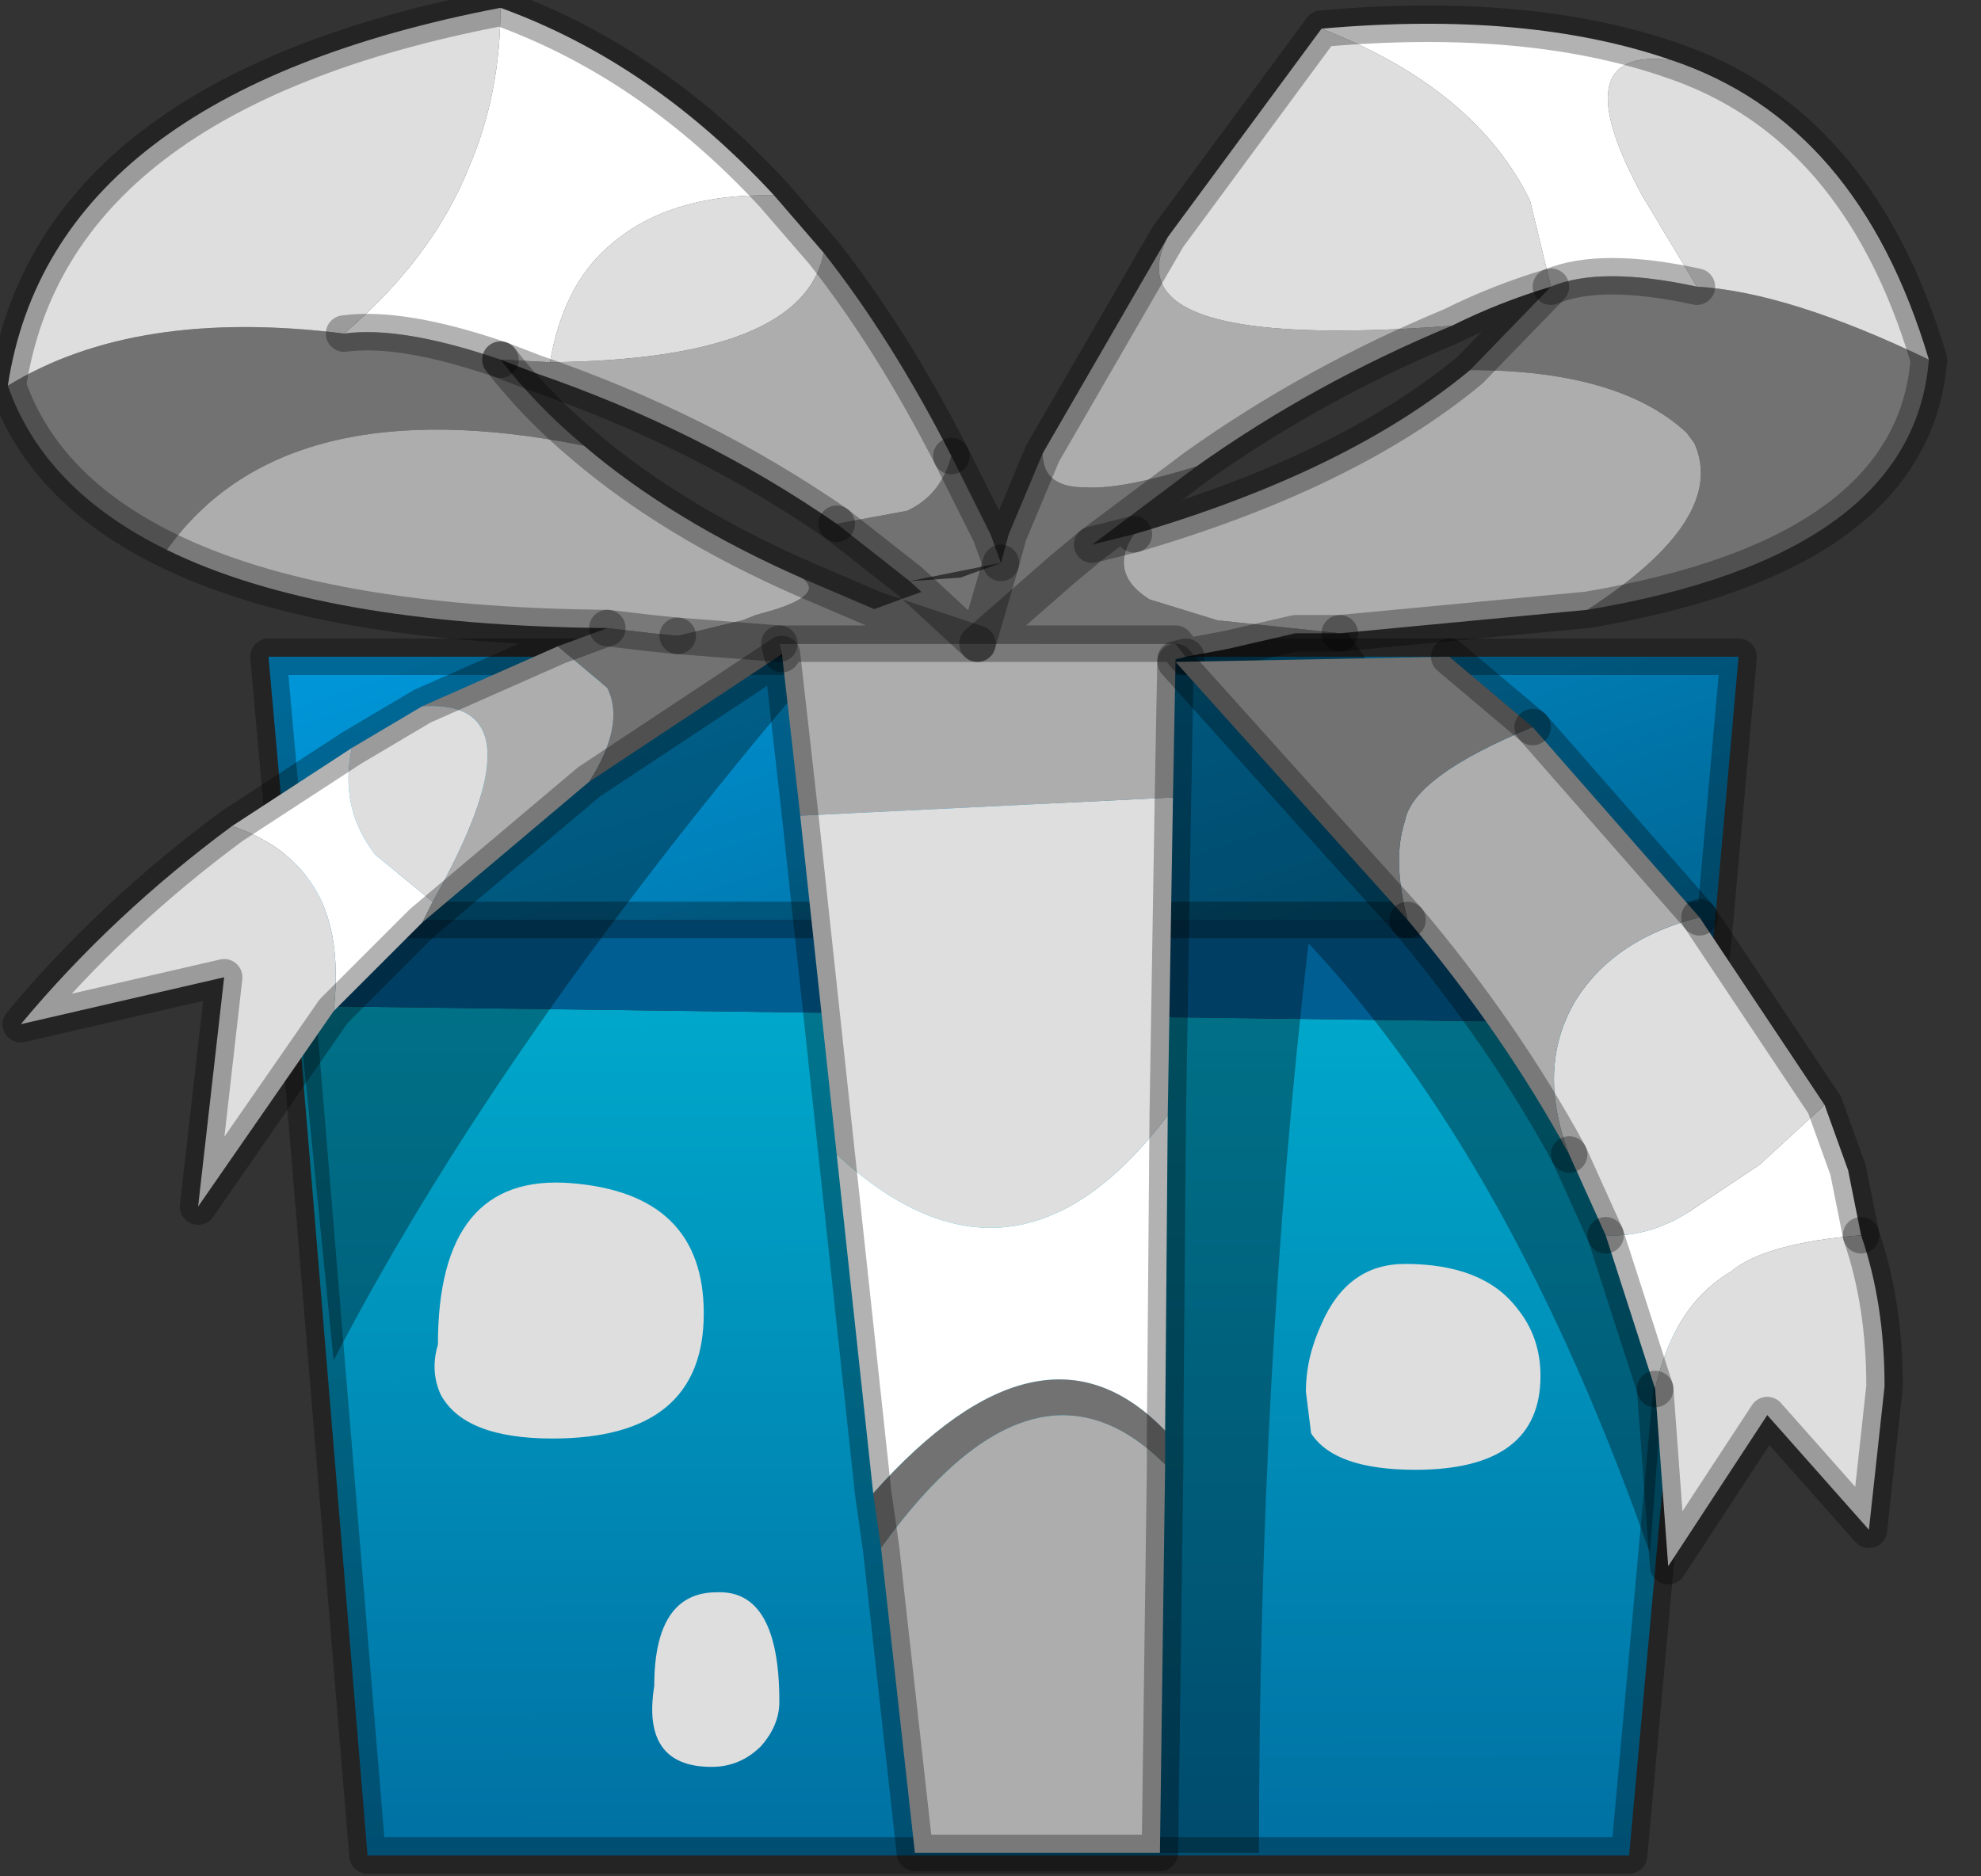 <?xml version="1.0" encoding="utf-8"?>
<svg version="1.1" id="Layer_1"
xmlns="http://www.w3.org/2000/svg"
xmlns:xlink="http://www.w3.org/1999/xlink"
width="38px" height="36px"
xml:space="preserve">
<rect width="100%" height="100%" fill="#333333" stroke="none"/>
<g id="PathID_591" transform="matrix(1, 0, 0, 1, 18, 35.7)">
<linearGradient
id="LinearGradID_238" gradientUnits="userSpaceOnUse" gradientTransform="matrix(0.002, 0.007, -0.003, 0.001, 1.25, -20.5)" spreadMethod ="pad" x1="-819.2" y1="0" x2="819.2" y2="0" >
<stop  offset="0" style="stop-color:#0095D7;stop-opacity:1" />
<stop  offset="1" style="stop-color:#006998;stop-opacity:1" />
</linearGradient>
<path style="fill:url(#LinearGradID_238) " d="M-12.4 -18.05L-12.85 -23.1L15.35 -23.1L14.9 -18.05L-12.4 -18.05" />
<linearGradient
id="LinearGradID_239" gradientUnits="userSpaceOnUse" gradientTransform="matrix(0, 0.016, -0.01, 1.52588e-005, 1.15, -8.35)" spreadMethod ="pad" x1="-819.2" y1="0" x2="819.2" y2="0" >
<stop  offset="0" style="stop-color:#00B9D7;stop-opacity:1" />
<stop  offset="0.984" style="stop-color:#006198;stop-opacity:1" />
</linearGradient>
<path style="fill:url(#LinearGradID_239) " d="M14.7 -16.05L13.25 -0.1L-10.95 -0.1L-12.3 -16.4L14.7 -16.05" />
<path style="fill:#005E93;fill-opacity:1" d="M-12.3 -16.4L-12.4 -18.05L14.9 -18.05L14.7 -16.05L-12.3 -16.4" />
<path style="fill:none;stroke-width:0.7;stroke-linecap:round;stroke-linejoin:round;stroke-miterlimit:3;stroke:#000000;stroke-opacity:0.302" d="M14.9 -18.05L14.7 -16.05L13.25 -0.1L-10.95 -0.1L-12.3 -16.4L-12.4 -18.05L-12.85 -23.1L15.35 -23.1L14.9 -18.05L-12.4 -18.05" />
</g>
<g id="PathID_592" transform="matrix(1, 0, 0, 1, 18, 35.7)">
<path style="fill:#000000;fill-opacity:0.329" d="M7.1 -17.6Q6.15 -9.45 6.15 -0.15L2.75 -0.15L1.95 -23.55L7.85 -23.55L14.3 -14.45L13.65 -5.9Q11 -13.45 7.1 -17.6M-11.6 -9.6L-12.35 -17.1L-5.1 -23.9L-1.45 -23.9Q-8.15 -16.25 -11.6 -9.6" />
</g>
<g id="PathID_593" transform="matrix(1, 0, 0, 1, 18, 35.7)">
<path style="fill:#727272;fill-opacity:1" d="M4.05 -24.2L5.35 -23.8L7.7 -23.55L6.85 -23.55L5.55 -23.25L4.75 -23.1L4.55 -23.35L0.75 -23.35L-3.05 -23.35L1.2 -24.9L-0.55 -24.55L2.35 -24.75L2.95 -25.25L3.75 -25.45Q3.25 -24.7 4.05 -24.2M-0.55 -24.55L-1.95 -25.65L-0.6 -25.9Q0.05 -26.2 0.25 -26.95L1 -25.45L1.2 -24.9L1.35 -25.45L2 -27Q2 -26.35 2.8 -26.35Q3.5 -26.3 4.95 -26.75L2.95 -25.25L2.35 -24.75L0.75 -23.35M19 -28.8Q18.7 -25.05 12.45 -24Q15.15 -25.75 14.5 -27.2L14.35 -27.4Q13.05 -28.6 10.2 -28.6L11.75 -30.2Q12.7 -30.6 14.55 -30.2Q16.3 -30.1 19 -28.8M-1.1 -6L-1.25 -7.05Q2 -10.7 4.35 -8.25L4.35 -7.6Q1.85 -10.1 -1.1 -6M-6.35 -22.5L-7.3 -23.3L-6.35 -23.65L-5.5 -23.55L-5 -23.5L-3.05 -23.35L-3 -23.15L-6.7 -20.7Q-6 -21.8 -6.35 -22.5M-14.8 -25.15Q-17.15 -26.3 -17.85 -28.3Q-15.4 -29.8 -11.4 -29.3Q-10.3 -29.45 -8.4 -28.8Q-7.7 -27.9 -6.8 -27.15Q-12.55 -28.3 -14.8 -25.15M1.2 -24.9L0.75 -23.35M-3.05 -23.35L-5 -23.5L-3.75 -23.8L-3.5 -23.9L-3.15 -24Q-2.2 -24.3 -2.6 -24.6L-1.2 -24L0.75 -23.35" />
<path style="fill:#ADADAD;fill-opacity:1" d="M-2.65 -20.05L-3 -23.15L-3.05 -23.35L0.75 -23.35L4.55 -23.35L4.75 -23.1L4.55 -23.05L4.5 -20.4L-2.65 -20.05M12.45 -24L7.7 -23.55L5.35 -23.8L4.05 -24.2Q3.25 -24.7 3.75 -25.45Q7.85 -26.65 10.2 -28.6Q13.05 -28.6 14.35 -27.4L14.5 -27.2Q15.15 -25.75 12.45 -24M2 -27L4.4 -31.15Q3.25 -28.95 9.85 -29.45Q7.2 -28.35 4.95 -26.75Q3.5 -26.3 2.8 -26.35Q2 -26.35 2 -27M4.35 -7.6L4.25 -0.15L-0.45 -0.15L-1.1 -6Q1.85 -10.1 4.35 -7.6M-9.9 -22.15L-7.3 -23.3L-6.35 -22.5Q-6 -21.8 -6.7 -20.7L-9.9 -18L-9.7 -18.4Q-7.5 -22.3 -9.9 -22.15M-3.15 -24L-3.5 -23.9L-3.75 -23.8L-5 -23.5L-5.5 -23.55L-6.35 -23.65Q-11.85 -23.7 -14.8 -25.15Q-12.55 -28.3 -6.8 -27.15Q-5.1 -25.7 -2.6 -24.6Q-2.2 -24.3 -3.15 -24M-8.4 -28.8L-7.45 -28.75Q-2.6 -28.8 -2.2 -30.85Q-0.9 -29.2 0.25 -26.95Q0.05 -26.2 -0.6 -25.9L-1.95 -25.65Q-4.55 -27.45 -7.75 -28.55L-8.4 -28.8" />
<path style="fill:#DEDEDE;fill-opacity:1" d="M4.4 -31.15L7.35 -35.15Q10.3 -34 11.35 -31.85L11.75 -30.2Q10.75 -29.9 9.85 -29.45Q3.25 -28.95 4.4 -31.15M14.55 -30.2L13.5 -31.95Q11.95 -34.8 14.05 -34.55Q17.65 -33.35 19 -28.8Q16.3 -30.1 14.55 -30.2M-1.95 -13.55L-2.65 -20.05L4.5 -20.4L4.4 -14.3Q1.45 -10.4 -1.95 -13.55M-11.6 -16.3L-14.2 -12.55L-13.7 -16.95L-17.6 -16.05Q-15.85 -18.15 -13.55 -19.85Q-12.35 -19.45 -11.85 -18.45Q-11.45 -17.6 -11.6 -16.3M-10.8 -19.3Q-11.5 -20.2 -11.25 -21.35L-9.9 -22.15Q-7.5 -22.3 -9.7 -18.4L-10.8 -19.3M-11.4 -29.3Q-15.4 -29.8 -17.85 -28.3Q-17 -33.9 -8.4 -35.55Q-8.4 -33.9 -9 -32.5Q-9.7 -30.75 -11.4 -29.3M-7.45 -28.75Q-7.2 -30.2 -6.35 -30.95Q-5.2 -32 -3.15 -31.95L-2.2 -30.85Q-2.6 -28.8 -7.45 -28.75" />
<path style="fill:#FFFFFF;fill-opacity:1" d="M13.5 -31.95L14.55 -30.2Q12.7 -30.6 11.75 -30.2L11.35 -31.85Q10.3 -34 7.35 -35.15Q11.3 -35.5 14.05 -34.55Q11.95 -34.8 13.5 -31.95M-1.25 -7.05L-1.95 -13.55Q1.45 -10.4 4.4 -14.3L4.35 -8.25Q2 -10.7 -1.25 -7.05M-11.85 -18.45Q-12.35 -19.45 -13.55 -19.85L-11.25 -21.35Q-11.5 -20.2 -10.8 -19.3L-9.7 -18.4L-9.9 -18L-11.6 -16.3Q-11.45 -17.6 -11.85 -18.45M-6.35 -30.95Q-7.2 -30.2 -7.45 -28.75L-8.4 -28.8Q-10.3 -29.45 -11.4 -29.3Q-9.7 -30.75 -9 -32.5Q-8.4 -33.9 -8.4 -35.55Q-5.5 -34.5 -3.15 -31.95Q-5.2 -32 -6.35 -30.95" />
<path style="fill:none;stroke-width:0.7;stroke-linecap:round;stroke-linejoin:round;stroke-miterlimit:3;stroke:#000000;stroke-opacity:0.302" d="M3.75 -25.45L2.95 -25.25L2.35 -24.75L0.75 -23.35L4.55 -23.35L4.75 -23.1L5.55 -23.25L6.85 -23.55L7.7 -23.55" />
<path style="fill:none;stroke-width:0.7;stroke-linecap:round;stroke-linejoin:round;stroke-miterlimit:3;stroke:#000000;stroke-opacity:0.302" d="M3.75 -25.45Q7.85 -26.65 10.2 -28.6L11.75 -30.2Q10.75 -29.9 9.85 -29.45Q7.2 -28.35 4.95 -26.75L2.95 -25.25" />
<path style="fill:none;stroke-width:0.7;stroke-linecap:round;stroke-linejoin:round;stroke-miterlimit:3;stroke:#000000;stroke-opacity:0.302" d="M0.25 -26.95L1 -25.45L1.2 -24.9L1.35 -25.45L2 -27L4.4 -31.15L7.35 -35.15Q11.3 -35.5 14.05 -34.55Q17.65 -33.35 19 -28.8Q18.7 -25.05 12.45 -24L7.7 -23.55" />
<path style="fill:none;stroke-width:0.7;stroke-linecap:round;stroke-linejoin:round;stroke-miterlimit:3;stroke:#000000;stroke-opacity:0.302" d="M14.55 -30.2Q12.7 -30.6 11.75 -30.2" />
<path style="fill:none;stroke-width:0.7;stroke-linecap:round;stroke-linejoin:round;stroke-miterlimit:3;stroke:#000000;stroke-opacity:0.302" d="M4.75 -23.1L4.55 -23.05L4.5 -20.4L4.4 -14.3L4.35 -8.25L4.35 -7.6L4.25 -0.15L-0.45 -0.15L-1.1 -6L-1.25 -7.05L-1.95 -13.55L-2.65 -20.05L-3 -23.15L-6.7 -20.7L-9.9 -18L-11.6 -16.3L-14.2 -12.55L-13.7 -16.95L-17.6 -16.05Q-15.85 -18.15 -13.55 -19.85L-11.25 -21.35L-9.9 -22.15L-7.3 -23.3L-6.35 -23.65Q-11.85 -23.7 -14.8 -25.15Q-17.15 -26.3 -17.85 -28.3Q-17 -33.9 -8.4 -35.55Q-5.5 -34.5 -3.15 -31.95L-2.2 -30.85Q-0.9 -29.2 0.25 -26.95" />
<path style="fill:none;stroke-width:0.7;stroke-linecap:round;stroke-linejoin:round;stroke-miterlimit:3;stroke:#000000;stroke-opacity:0.302" d="M-1.95 -25.65L-0.55 -24.55L0.75 -23.35L1.2 -24.9" />
<path style="fill:none;stroke-width:0.7;stroke-linecap:round;stroke-linejoin:round;stroke-miterlimit:3;stroke:#000000;stroke-opacity:0.302" d="M-11.4 -29.3Q-10.3 -29.45 -8.4 -28.8" />
<path style="fill:none;stroke-width:0.7;stroke-linecap:round;stroke-linejoin:round;stroke-miterlimit:3;stroke:#000000;stroke-opacity:0.302" d="M-8.4 -28.8Q-7.7 -27.9 -6.8 -27.15Q-5.1 -25.7 -2.6 -24.6L-1.2 -24L0.75 -23.35L-3.05 -23.35L-3 -23.15" />
<path style="fill:none;stroke-width:0.7;stroke-linecap:round;stroke-linejoin:round;stroke-miterlimit:3;stroke:#000000;stroke-opacity:0.302" d="M-1.95 -25.65Q-4.55 -27.45 -7.75 -28.55L-8.4 -28.8" />
<path style="fill:none;stroke-width:0.7;stroke-linecap:round;stroke-linejoin:round;stroke-miterlimit:3;stroke:#000000;stroke-opacity:0.302" d="M-5 -23.5L-3.05 -23.35" />
<path style="fill:none;stroke-width:0.7;stroke-linecap:round;stroke-linejoin:round;stroke-miterlimit:3;stroke:#000000;stroke-opacity:0.302" d="M-6.35 -23.65L-5.5 -23.55L-5 -23.5" />
</g>
<g id="PathID_594" transform="matrix(1, 0, 0, 1, 18, 35.7)">
<path style="fill:#DEDEDE;fill-opacity:1" d="M12.1 -13.55Q11.45 -15.25 12.25 -16.55Q13 -17.7 14.6 -18.1L17 -14.5L15.75 -13.35L14.55 -12.55Q13.7 -11.95 12.8 -12L12.1 -13.55M13.75 -9.05Q14.1 -10.65 15.2 -11.3Q15.85 -11.85 17.7 -12Q18.15 -10.7 18.15 -9.1L17.85 -6.35L15.9 -8.55L14 -5.65L13.75 -9.05" />
<path style="fill:#ADADAD;fill-opacity:1" d="M9 -18.05Q8.7 -19.2 8.95 -19.95Q9.1 -20.8 11.4 -21.75L14.6 -18.1Q13 -17.7 12.25 -16.55Q11.45 -15.25 12.1 -13.55Q10.85 -15.85 9 -18.05" />
<path style="fill:#FFFFFF;fill-opacity:1" d="M17.45 -13.25L17.7 -12Q15.85 -11.85 15.2 -11.3Q14.1 -10.65 13.75 -9.05L12.8 -12Q13.7 -11.95 14.55 -12.55L15.75 -13.35L17 -14.5L17.45 -13.25" />
<path style="fill:#727272;fill-opacity:1" d="M9 -18.05L4.55 -23L9.8 -23.1L11.4 -21.75Q9.1 -20.8 8.95 -19.95Q8.7 -19.2 9 -18.05" />
<path style="fill:none;stroke-width:0.7;stroke-linecap:round;stroke-linejoin:round;stroke-miterlimit:3;stroke:#000000;stroke-opacity:0.302" d="M12.8 -12L13.75 -9.05" />
<path style="fill:none;stroke-width:0.7;stroke-linecap:round;stroke-linejoin:round;stroke-miterlimit:3;stroke:#000000;stroke-opacity:0.302" d="M17.7 -12L17.45 -13.25L17 -14.5L14.6 -18.1" />
<path style="fill:none;stroke-width:0.7;stroke-linecap:round;stroke-linejoin:round;stroke-miterlimit:3;stroke:#000000;stroke-opacity:0.302" d="M12.1 -13.55L12.8 -12" />
<path style="fill:none;stroke-width:0.7;stroke-linecap:round;stroke-linejoin:round;stroke-miterlimit:3;stroke:#000000;stroke-opacity:0.302" d="M11.4 -21.75L14.6 -18.1" />
<path style="fill:none;stroke-width:0.7;stroke-linecap:round;stroke-linejoin:round;stroke-miterlimit:3;stroke:#000000;stroke-opacity:0.302" d="M9 -18.05L4.55 -23" />
<path style="fill:none;stroke-width:0.7;stroke-linecap:round;stroke-linejoin:round;stroke-miterlimit:3;stroke:#000000;stroke-opacity:0.302" d="M9.8 -23.1L11.4 -21.75" />
<path style="fill:none;stroke-width:0.7;stroke-linecap:round;stroke-linejoin:round;stroke-miterlimit:3;stroke:#000000;stroke-opacity:0.302" d="M9 -18.05Q10.85 -15.85 12.1 -13.55" />
<path style="fill:none;stroke-width:0.7;stroke-linecap:round;stroke-linejoin:round;stroke-miterlimit:3;stroke:#000000;stroke-opacity:0.302" d="M17.7 -12Q18.15 -10.7 18.15 -9.1L17.85 -6.35L15.9 -8.55L14 -5.65L13.75 -9.05" />
</g>
<g id="PathID_595" transform="matrix(1, 0, 0, 1, 18, 35.7)">
<path style="fill:#DEDEDE;fill-opacity:1" d="M9.15 -7.5Q7.6 -7.5 7.15 -8.2L7.05 -9Q7.05 -9.65 7.35 -10.3Q7.85 -11.45 8.95 -11.45Q10.45 -11.45 11.1 -10.6Q11.55 -10.05 11.55 -9.3Q11.55 -7.5 9.15 -7.5M-5.45 -3.35Q-5.45 -5.15 -4.25 -5.15Q-3.05 -5.2 -3.05 -3.05Q-3.05 -2.6 -3.4 -2.2Q-3.8 -1.8 -4.35 -1.8Q-5.7 -1.8 -5.45 -3.35M-9.6 -9.9Q-9.6 -13.2 -7.05 -13Q-4.5 -12.8 -4.5 -10.5Q-4.5 -8.1 -7.4 -8.1Q-9.1 -8.1 -9.55 -8.95Q-9.75 -9.4 -9.6 -9.9" />
</g>
</svg>
